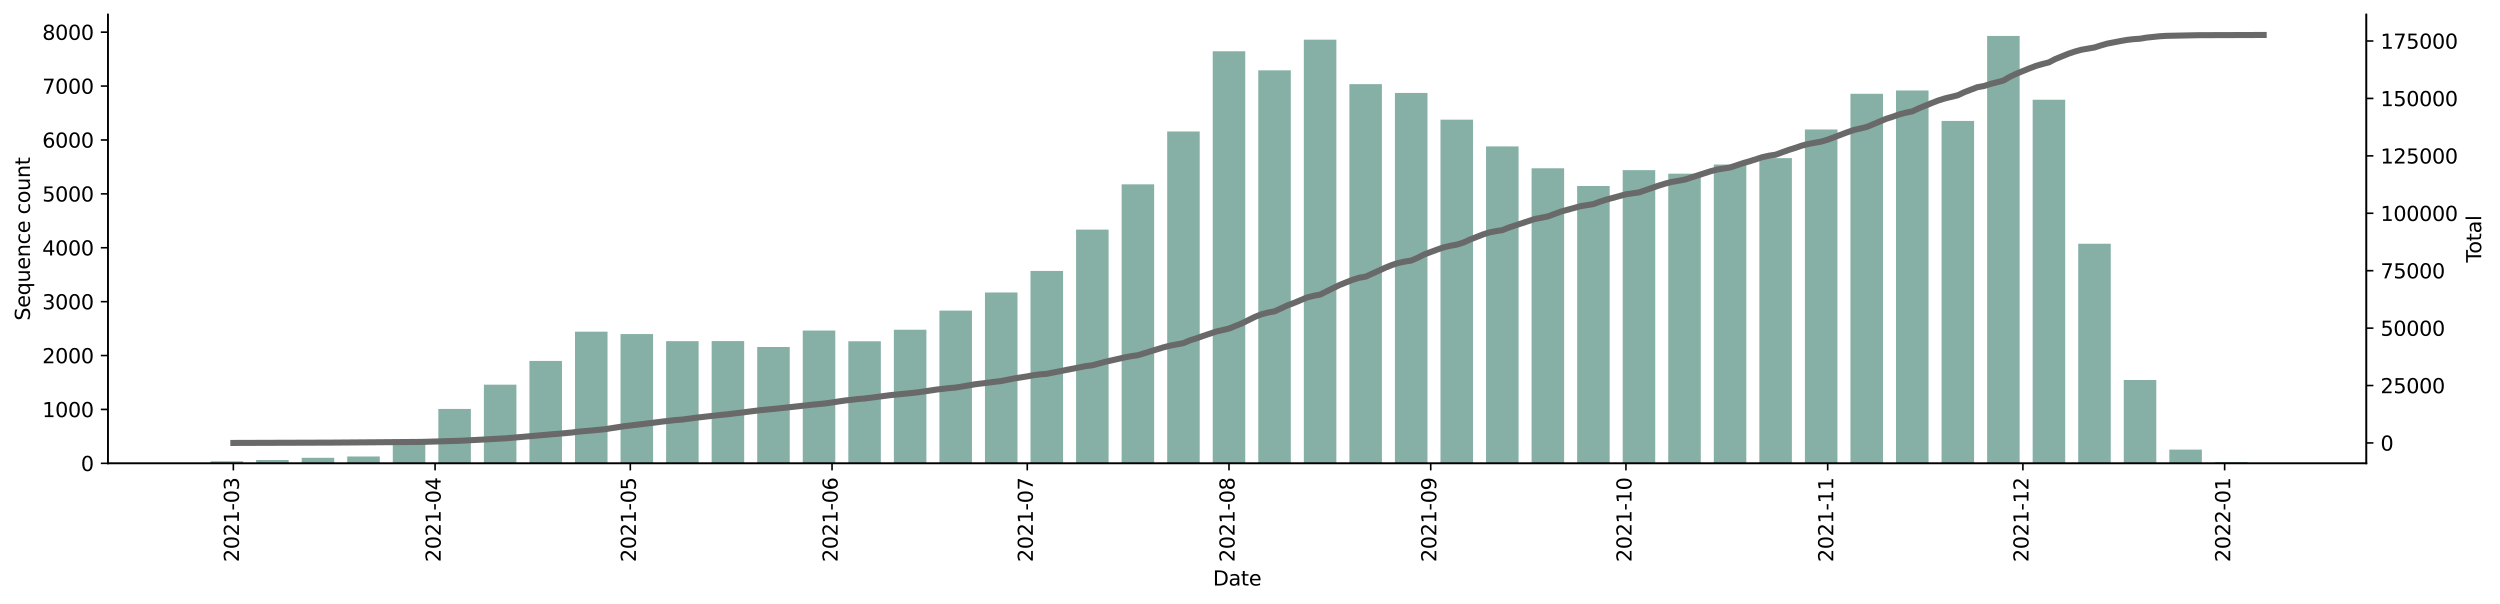 <?xml version="1.0" encoding="utf-8" standalone="no"?>
<!DOCTYPE svg PUBLIC "-//W3C//DTD SVG 1.1//EN"
  "http://www.w3.org/Graphics/SVG/1.1/DTD/svg11.dtd">
<svg height="298.621pt" version="1.1" viewBox="0 0 1235.381 298.621" width="1235.381pt" xmlns="http://www.w3.org/2000/svg" xmlns:xlink="http://www.w3.org/1999/xlink">
 <defs>
  <style type="text/css">*{stroke-linecap:butt;stroke-linejoin:round;}</style>
 </defs>
 <g id="figure_1">
  <g id="patch_1">
   <path d="M 0 298.621 
L 1235.381 298.621 
L 1235.381 0 
L 0 0 
z
" style="fill:#ffffff;"/>
  </g>
  <g id="axes_1">
   <g id="patch_2">
    <path d="M 53.328 228.96 
L 1169.328 228.96 
L 1169.328 7.2 
L 53.328 7.2 
z
" style="fill:#ffffff;"/>
   </g>
   <g id="patch_3">
    <path clip-path="url(#p9c7d0d435e)" d="M 104.055 228.96 
L 120.134 228.96 
L 120.134 227.948 
L 104.055 227.948 
z
" style="fill:#86b0a6;"/>
   </g>
   <g id="patch_4">
    <path clip-path="url(#p9c7d0d435e)" d="M 126.565 228.96 
L 142.643 228.96 
L 142.643 227.309 
L 126.565 227.309 
z
" style="fill:#86b0a6;"/>
   </g>
   <g id="patch_5">
    <path clip-path="url(#p9c7d0d435e)" d="M 149.075 228.96 
L 165.153 228.96 
L 165.153 226.217 
L 149.075 226.217 
z
" style="fill:#86b0a6;"/>
   </g>
   <g id="patch_6">
    <path clip-path="url(#p9c7d0d435e)" d="M 171.585 228.96 
L 187.663 228.96 
L 187.663 225.551 
L 171.585 225.551 
z
" style="fill:#86b0a6;"/>
   </g>
   <g id="patch_7">
    <path clip-path="url(#p9c7d0d435e)" d="M 194.094 228.96 
L 210.173 228.96 
L 210.173 217.321 
L 194.094 217.321 
z
" style="fill:#86b0a6;"/>
   </g>
   <g id="patch_8">
    <path clip-path="url(#p9c7d0d435e)" d="M 216.604 228.96 
L 232.682 228.96 
L 232.682 202.087 
L 216.604 202.087 
z
" style="fill:#86b0a6;"/>
   </g>
   <g id="patch_9">
    <path clip-path="url(#p9c7d0d435e)" d="M 239.114 228.96 
L 255.192 228.96 
L 255.192 190.076 
L 239.114 190.076 
z
" style="fill:#86b0a6;"/>
   </g>
   <g id="patch_10">
    <path clip-path="url(#p9c7d0d435e)" d="M 261.623 228.96 
L 277.702 228.96 
L 277.702 178.357 
L 261.623 178.357 
z
" style="fill:#86b0a6;"/>
   </g>
   <g id="patch_11">
    <path clip-path="url(#p9c7d0d435e)" d="M 284.133 228.96 
L 300.212 228.96 
L 300.212 163.895 
L 284.133 163.895 
z
" style="fill:#86b0a6;"/>
   </g>
   <g id="patch_12">
    <path clip-path="url(#p9c7d0d435e)" d="M 306.643 228.96 
L 322.721 228.96 
L 322.721 165.094 
L 306.643 165.094 
z
" style="fill:#86b0a6;"/>
   </g>
   <g id="patch_13">
    <path clip-path="url(#p9c7d0d435e)" d="M 329.153 228.96 
L 345.231 228.96 
L 345.231 168.556 
L 329.153 168.556 
z
" style="fill:#86b0a6;"/>
   </g>
   <g id="patch_14">
    <path clip-path="url(#p9c7d0d435e)" d="M 351.662 228.96 
L 367.741 228.96 
L 367.741 168.53 
L 351.662 168.53 
z
" style="fill:#86b0a6;"/>
   </g>
   <g id="patch_15">
    <path clip-path="url(#p9c7d0d435e)" d="M 374.172 228.96 
L 390.25 228.96 
L 390.25 171.459 
L 374.172 171.459 
z
" style="fill:#86b0a6;"/>
   </g>
   <g id="patch_16">
    <path clip-path="url(#p9c7d0d435e)" d="M 396.682 228.96 
L 412.76 228.96 
L 412.76 163.336 
L 396.682 163.336 
z
" style="fill:#86b0a6;"/>
   </g>
   <g id="patch_17">
    <path clip-path="url(#p9c7d0d435e)" d="M 419.192 228.96 
L 435.27 228.96 
L 435.27 168.636 
L 419.192 168.636 
z
" style="fill:#86b0a6;"/>
   </g>
   <g id="patch_18">
    <path clip-path="url(#p9c7d0d435e)" d="M 441.701 228.96 
L 457.78 228.96 
L 457.78 162.937 
L 441.701 162.937 
z
" style="fill:#86b0a6;"/>
   </g>
   <g id="patch_19">
    <path clip-path="url(#p9c7d0d435e)" d="M 464.211 228.96 
L 480.289 228.96 
L 480.289 153.482 
L 464.211 153.482 
z
" style="fill:#86b0a6;"/>
   </g>
   <g id="patch_20">
    <path clip-path="url(#p9c7d0d435e)" d="M 486.721 228.96 
L 502.799 228.96 
L 502.799 144.507 
L 486.721 144.507 
z
" style="fill:#86b0a6;"/>
   </g>
   <g id="patch_21">
    <path clip-path="url(#p9c7d0d435e)" d="M 509.23 228.96 
L 525.309 228.96 
L 525.309 133.88 
L 509.23 133.88 
z
" style="fill:#86b0a6;"/>
   </g>
   <g id="patch_22">
    <path clip-path="url(#p9c7d0d435e)" d="M 531.74 228.96 
L 547.819 228.96 
L 547.819 113.453 
L 531.74 113.453 
z
" style="fill:#86b0a6;"/>
   </g>
   <g id="patch_23">
    <path clip-path="url(#p9c7d0d435e)" d="M 554.25 228.96 
L 570.328 228.96 
L 570.328 91.081 
L 554.25 91.081 
z
" style="fill:#86b0a6;"/>
   </g>
   <g id="patch_24">
    <path clip-path="url(#p9c7d0d435e)" d="M 576.76 228.96 
L 592.838 228.96 
L 592.838 64.98 
L 576.76 64.98 
z
" style="fill:#86b0a6;"/>
   </g>
   <g id="patch_25">
    <path clip-path="url(#p9c7d0d435e)" d="M 599.269 228.96 
L 615.348 228.96 
L 615.348 25.324 
L 599.269 25.324 
z
" style="fill:#86b0a6;"/>
   </g>
   <g id="patch_26">
    <path clip-path="url(#p9c7d0d435e)" d="M 621.779 228.96 
L 637.857 228.96 
L 637.857 34.752 
L 621.779 34.752 
z
" style="fill:#86b0a6;"/>
   </g>
   <g id="patch_27">
    <path clip-path="url(#p9c7d0d435e)" d="M 644.289 228.96 
L 660.367 228.96 
L 660.367 19.598 
L 644.289 19.598 
z
" style="fill:#86b0a6;"/>
   </g>
   <g id="patch_28">
    <path clip-path="url(#p9c7d0d435e)" d="M 666.799 228.96 
L 682.877 228.96 
L 682.877 41.57 
L 666.799 41.57 
z
" style="fill:#86b0a6;"/>
   </g>
   <g id="patch_29">
    <path clip-path="url(#p9c7d0d435e)" d="M 689.308 228.96 
L 705.387 228.96 
L 705.387 45.911 
L 689.308 45.911 
z
" style="fill:#86b0a6;"/>
   </g>
   <g id="patch_30">
    <path clip-path="url(#p9c7d0d435e)" d="M 711.818 228.96 
L 727.896 228.96 
L 727.896 59.148 
L 711.818 59.148 
z
" style="fill:#86b0a6;"/>
   </g>
   <g id="patch_31">
    <path clip-path="url(#p9c7d0d435e)" d="M 734.328 228.96 
L 750.406 228.96 
L 750.406 72.358 
L 734.328 72.358 
z
" style="fill:#86b0a6;"/>
   </g>
   <g id="patch_32">
    <path clip-path="url(#p9c7d0d435e)" d="M 756.837 228.96 
L 772.916 228.96 
L 772.916 83.144 
L 756.837 83.144 
z
" style="fill:#86b0a6;"/>
   </g>
   <g id="patch_33">
    <path clip-path="url(#p9c7d0d435e)" d="M 779.347 228.96 
L 795.426 228.96 
L 795.426 91.906 
L 779.347 91.906 
z
" style="fill:#86b0a6;"/>
   </g>
   <g id="patch_34">
    <path clip-path="url(#p9c7d0d435e)" d="M 801.857 228.96 
L 817.935 228.96 
L 817.935 84.076 
L 801.857 84.076 
z
" style="fill:#86b0a6;"/>
   </g>
   <g id="patch_35">
    <path clip-path="url(#p9c7d0d435e)" d="M 824.367 228.96 
L 840.445 228.96 
L 840.445 85.807 
L 824.367 85.807 
z
" style="fill:#86b0a6;"/>
   </g>
   <g id="patch_36">
    <path clip-path="url(#p9c7d0d435e)" d="M 846.876 228.96 
L 862.955 228.96 
L 862.955 81.306 
L 846.876 81.306 
z
" style="fill:#86b0a6;"/>
   </g>
   <g id="patch_37">
    <path clip-path="url(#p9c7d0d435e)" d="M 869.386 228.96 
L 885.464 228.96 
L 885.464 78.137 
L 869.386 78.137 
z
" style="fill:#86b0a6;"/>
   </g>
   <g id="patch_38">
    <path clip-path="url(#p9c7d0d435e)" d="M 891.896 228.96 
L 907.974 228.96 
L 907.974 63.968 
L 891.896 63.968 
z
" style="fill:#86b0a6;"/>
   </g>
   <g id="patch_39">
    <path clip-path="url(#p9c7d0d435e)" d="M 914.405 228.96 
L 930.484 228.96 
L 930.484 46.364 
L 914.405 46.364 
z
" style="fill:#86b0a6;"/>
   </g>
   <g id="patch_40">
    <path clip-path="url(#p9c7d0d435e)" d="M 936.915 228.96 
L 952.994 228.96 
L 952.994 44.713 
L 936.915 44.713 
z
" style="fill:#86b0a6;"/>
   </g>
   <g id="patch_41">
    <path clip-path="url(#p9c7d0d435e)" d="M 959.425 228.96 
L 975.503 228.96 
L 975.503 59.76 
L 959.425 59.76 
z
" style="fill:#86b0a6;"/>
   </g>
   <g id="patch_42">
    <path clip-path="url(#p9c7d0d435e)" d="M 981.935 228.96 
L 998.013 228.96 
L 998.013 17.76 
L 981.935 17.76 
z
" style="fill:#86b0a6;"/>
   </g>
   <g id="patch_43">
    <path clip-path="url(#p9c7d0d435e)" d="M 1004.444 228.96 
L 1020.523 228.96 
L 1020.523 49.294 
L 1004.444 49.294 
z
" style="fill:#86b0a6;"/>
   </g>
   <g id="patch_44">
    <path clip-path="url(#p9c7d0d435e)" d="M 1026.954 228.96 
L 1043.032 228.96 
L 1043.032 120.43 
L 1026.954 120.43 
z
" style="fill:#86b0a6;"/>
   </g>
   <g id="patch_45">
    <path clip-path="url(#p9c7d0d435e)" d="M 1049.464 228.96 
L 1065.542 228.96 
L 1065.542 187.785 
L 1049.464 187.785 
z
" style="fill:#86b0a6;"/>
   </g>
   <g id="patch_46">
    <path clip-path="url(#p9c7d0d435e)" d="M 1071.974 228.96 
L 1088.052 228.96 
L 1088.052 222.169 
L 1071.974 222.169 
z
" style="fill:#86b0a6;"/>
   </g>
   <g id="patch_47">
    <path clip-path="url(#p9c7d0d435e)" d="M 1094.483 228.96 
L 1110.562 228.96 
L 1110.562 228.347 
L 1094.483 228.347 
z
" style="fill:#86b0a6;"/>
   </g>
   <g id="matplotlib.axis_1">
    <g id="xtick_1">
     <g id="line2d_1">
      <defs>
       <path d="M 0 0 
L 0 3.5 
" id="mfda578215d" style="stroke:#000000;stroke-width:0.8;"/>
      </defs>
      <g>
       <use style="stroke:#000000;stroke-width:0.8;" x="115.31" xlink:href="#mfda578215d" y="228.96"/>
      </g>
     </g>
     <g id="text_1">
      <!-- 2021-03 -->
      <g transform="translate(118.07 277.743)rotate(-90)scale(0.1 -0.1)">
       <defs>
        <path d="M 1228 531 
L 3431 531 
L 3431 0 
L 469 0 
L 469 531 
Q 828 903 1448 1529 
Q 2069 2156 2228 2338 
Q 2531 2678 2651 2914 
Q 2772 3150 2772 3378 
Q 2772 3750 2511 3984 
Q 2250 4219 1831 4219 
Q 1534 4219 1204 4116 
Q 875 4013 500 3803 
L 500 4441 
Q 881 4594 1212 4672 
Q 1544 4750 1819 4750 
Q 2544 4750 2975 4387 
Q 3406 4025 3406 3419 
Q 3406 3131 3298 2873 
Q 3191 2616 2906 2266 
Q 2828 2175 2409 1742 
Q 1991 1309 1228 531 
z
" id="DejaVuSans-32" transform="scale(0.016)"/>
        <path d="M 2034 4250 
Q 1547 4250 1301 3770 
Q 1056 3291 1056 2328 
Q 1056 1369 1301 889 
Q 1547 409 2034 409 
Q 2525 409 2770 889 
Q 3016 1369 3016 2328 
Q 3016 3291 2770 3770 
Q 2525 4250 2034 4250 
z
M 2034 4750 
Q 2819 4750 3233 4129 
Q 3647 3509 3647 2328 
Q 3647 1150 3233 529 
Q 2819 -91 2034 -91 
Q 1250 -91 836 529 
Q 422 1150 422 2328 
Q 422 3509 836 4129 
Q 1250 4750 2034 4750 
z
" id="DejaVuSans-30" transform="scale(0.016)"/>
        <path d="M 794 531 
L 1825 531 
L 1825 4091 
L 703 3866 
L 703 4441 
L 1819 4666 
L 2450 4666 
L 2450 531 
L 3481 531 
L 3481 0 
L 794 0 
L 794 531 
z
" id="DejaVuSans-31" transform="scale(0.016)"/>
        <path d="M 313 2009 
L 1997 2009 
L 1997 1497 
L 313 1497 
L 313 2009 
z
" id="DejaVuSans-2d" transform="scale(0.016)"/>
        <path d="M 2597 2516 
Q 3050 2419 3304 2112 
Q 3559 1806 3559 1356 
Q 3559 666 3084 287 
Q 2609 -91 1734 -91 
Q 1441 -91 1130 -33 
Q 819 25 488 141 
L 488 750 
Q 750 597 1062 519 
Q 1375 441 1716 441 
Q 2309 441 2620 675 
Q 2931 909 2931 1356 
Q 2931 1769 2642 2001 
Q 2353 2234 1838 2234 
L 1294 2234 
L 1294 2753 
L 1863 2753 
Q 2328 2753 2575 2939 
Q 2822 3125 2822 3475 
Q 2822 3834 2567 4026 
Q 2313 4219 1838 4219 
Q 1578 4219 1281 4162 
Q 984 4106 628 3988 
L 628 4550 
Q 988 4650 1302 4700 
Q 1616 4750 1894 4750 
Q 2613 4750 3031 4423 
Q 3450 4097 3450 3541 
Q 3450 3153 3228 2886 
Q 3006 2619 2597 2516 
z
" id="DejaVuSans-33" transform="scale(0.016)"/>
       </defs>
       <use xlink:href="#DejaVuSans-32"/>
       <use x="63.623" xlink:href="#DejaVuSans-30"/>
       <use x="127.246" xlink:href="#DejaVuSans-32"/>
       <use x="190.869" xlink:href="#DejaVuSans-31"/>
       <use x="254.492" xlink:href="#DejaVuSans-2d"/>
       <use x="290.576" xlink:href="#DejaVuSans-30"/>
       <use x="354.199" xlink:href="#DejaVuSans-33"/>
      </g>
     </g>
    </g>
    <g id="xtick_2">
     <g id="line2d_2">
      <g>
       <use style="stroke:#000000;stroke-width:0.8;" x="214.996" xlink:href="#mfda578215d" y="228.96"/>
      </g>
     </g>
     <g id="text_2">
      <!-- 2021-04 -->
      <g transform="translate(217.756 277.743)rotate(-90)scale(0.1 -0.1)">
       <defs>
        <path d="M 2419 4116 
L 825 1625 
L 2419 1625 
L 2419 4116 
z
M 2253 4666 
L 3047 4666 
L 3047 1625 
L 3713 1625 
L 3713 1100 
L 3047 1100 
L 3047 0 
L 2419 0 
L 2419 1100 
L 313 1100 
L 313 1709 
L 2253 4666 
z
" id="DejaVuSans-34" transform="scale(0.016)"/>
       </defs>
       <use xlink:href="#DejaVuSans-32"/>
       <use x="63.623" xlink:href="#DejaVuSans-30"/>
       <use x="127.246" xlink:href="#DejaVuSans-32"/>
       <use x="190.869" xlink:href="#DejaVuSans-31"/>
       <use x="254.492" xlink:href="#DejaVuSans-2d"/>
       <use x="290.576" xlink:href="#DejaVuSans-30"/>
       <use x="354.199" xlink:href="#DejaVuSans-34"/>
      </g>
     </g>
    </g>
    <g id="xtick_3">
     <g id="line2d_3">
      <g>
       <use style="stroke:#000000;stroke-width:0.8;" x="311.466" xlink:href="#mfda578215d" y="228.96"/>
      </g>
     </g>
     <g id="text_3">
      <!-- 2021-05 -->
      <g transform="translate(314.226 277.743)rotate(-90)scale(0.1 -0.1)">
       <defs>
        <path d="M 691 4666 
L 3169 4666 
L 3169 4134 
L 1269 4134 
L 1269 2991 
Q 1406 3038 1543 3061 
Q 1681 3084 1819 3084 
Q 2600 3084 3056 2656 
Q 3513 2228 3513 1497 
Q 3513 744 3044 326 
Q 2575 -91 1722 -91 
Q 1428 -91 1123 -41 
Q 819 9 494 109 
L 494 744 
Q 775 591 1075 516 
Q 1375 441 1709 441 
Q 2250 441 2565 725 
Q 2881 1009 2881 1497 
Q 2881 1984 2565 2268 
Q 2250 2553 1709 2553 
Q 1456 2553 1204 2497 
Q 953 2441 691 2322 
L 691 4666 
z
" id="DejaVuSans-35" transform="scale(0.016)"/>
       </defs>
       <use xlink:href="#DejaVuSans-32"/>
       <use x="63.623" xlink:href="#DejaVuSans-30"/>
       <use x="127.246" xlink:href="#DejaVuSans-32"/>
       <use x="190.869" xlink:href="#DejaVuSans-31"/>
       <use x="254.492" xlink:href="#DejaVuSans-2d"/>
       <use x="290.576" xlink:href="#DejaVuSans-30"/>
       <use x="354.199" xlink:href="#DejaVuSans-35"/>
      </g>
     </g>
    </g>
    <g id="xtick_4">
     <g id="line2d_4">
      <g>
       <use style="stroke:#000000;stroke-width:0.8;" x="411.152" xlink:href="#mfda578215d" y="228.96"/>
      </g>
     </g>
     <g id="text_4">
      <!-- 2021-06 -->
      <g transform="translate(413.912 277.743)rotate(-90)scale(0.1 -0.1)">
       <defs>
        <path d="M 2113 2584 
Q 1688 2584 1439 2293 
Q 1191 2003 1191 1497 
Q 1191 994 1439 701 
Q 1688 409 2113 409 
Q 2538 409 2786 701 
Q 3034 994 3034 1497 
Q 3034 2003 2786 2293 
Q 2538 2584 2113 2584 
z
M 3366 4563 
L 3366 3988 
Q 3128 4100 2886 4159 
Q 2644 4219 2406 4219 
Q 1781 4219 1451 3797 
Q 1122 3375 1075 2522 
Q 1259 2794 1537 2939 
Q 1816 3084 2150 3084 
Q 2853 3084 3261 2657 
Q 3669 2231 3669 1497 
Q 3669 778 3244 343 
Q 2819 -91 2113 -91 
Q 1303 -91 875 529 
Q 447 1150 447 2328 
Q 447 3434 972 4092 
Q 1497 4750 2381 4750 
Q 2619 4750 2861 4703 
Q 3103 4656 3366 4563 
z
" id="DejaVuSans-36" transform="scale(0.016)"/>
       </defs>
       <use xlink:href="#DejaVuSans-32"/>
       <use x="63.623" xlink:href="#DejaVuSans-30"/>
       <use x="127.246" xlink:href="#DejaVuSans-32"/>
       <use x="190.869" xlink:href="#DejaVuSans-31"/>
       <use x="254.492" xlink:href="#DejaVuSans-2d"/>
       <use x="290.576" xlink:href="#DejaVuSans-30"/>
       <use x="354.199" xlink:href="#DejaVuSans-36"/>
      </g>
     </g>
    </g>
    <g id="xtick_5">
     <g id="line2d_5">
      <g>
       <use style="stroke:#000000;stroke-width:0.8;" x="507.623" xlink:href="#mfda578215d" y="228.96"/>
      </g>
     </g>
     <g id="text_5">
      <!-- 2021-07 -->
      <g transform="translate(510.382 277.743)rotate(-90)scale(0.1 -0.1)">
       <defs>
        <path d="M 525 4666 
L 3525 4666 
L 3525 4397 
L 1831 0 
L 1172 0 
L 2766 4134 
L 525 4134 
L 525 4666 
z
" id="DejaVuSans-37" transform="scale(0.016)"/>
       </defs>
       <use xlink:href="#DejaVuSans-32"/>
       <use x="63.623" xlink:href="#DejaVuSans-30"/>
       <use x="127.246" xlink:href="#DejaVuSans-32"/>
       <use x="190.869" xlink:href="#DejaVuSans-31"/>
       <use x="254.492" xlink:href="#DejaVuSans-2d"/>
       <use x="290.576" xlink:href="#DejaVuSans-30"/>
       <use x="354.199" xlink:href="#DejaVuSans-37"/>
      </g>
     </g>
    </g>
    <g id="xtick_6">
     <g id="line2d_6">
      <g>
       <use style="stroke:#000000;stroke-width:0.8;" x="607.309" xlink:href="#mfda578215d" y="228.96"/>
      </g>
     </g>
     <g id="text_6">
      <!-- 2021-08 -->
      <g transform="translate(610.068 277.743)rotate(-90)scale(0.1 -0.1)">
       <defs>
        <path d="M 2034 2216 
Q 1584 2216 1326 1975 
Q 1069 1734 1069 1313 
Q 1069 891 1326 650 
Q 1584 409 2034 409 
Q 2484 409 2743 651 
Q 3003 894 3003 1313 
Q 3003 1734 2745 1975 
Q 2488 2216 2034 2216 
z
M 1403 2484 
Q 997 2584 770 2862 
Q 544 3141 544 3541 
Q 544 4100 942 4425 
Q 1341 4750 2034 4750 
Q 2731 4750 3128 4425 
Q 3525 4100 3525 3541 
Q 3525 3141 3298 2862 
Q 3072 2584 2669 2484 
Q 3125 2378 3379 2068 
Q 3634 1759 3634 1313 
Q 3634 634 3220 271 
Q 2806 -91 2034 -91 
Q 1263 -91 848 271 
Q 434 634 434 1313 
Q 434 1759 690 2068 
Q 947 2378 1403 2484 
z
M 1172 3481 
Q 1172 3119 1398 2916 
Q 1625 2713 2034 2713 
Q 2441 2713 2670 2916 
Q 2900 3119 2900 3481 
Q 2900 3844 2670 4047 
Q 2441 4250 2034 4250 
Q 1625 4250 1398 4047 
Q 1172 3844 1172 3481 
z
" id="DejaVuSans-38" transform="scale(0.016)"/>
       </defs>
       <use xlink:href="#DejaVuSans-32"/>
       <use x="63.623" xlink:href="#DejaVuSans-30"/>
       <use x="127.246" xlink:href="#DejaVuSans-32"/>
       <use x="190.869" xlink:href="#DejaVuSans-31"/>
       <use x="254.492" xlink:href="#DejaVuSans-2d"/>
       <use x="290.576" xlink:href="#DejaVuSans-30"/>
       <use x="354.199" xlink:href="#DejaVuSans-38"/>
      </g>
     </g>
    </g>
    <g id="xtick_7">
     <g id="line2d_7">
      <g>
       <use style="stroke:#000000;stroke-width:0.8;" x="706.994" xlink:href="#mfda578215d" y="228.96"/>
      </g>
     </g>
     <g id="text_7">
      <!-- 2021-09 -->
      <g transform="translate(709.754 277.743)rotate(-90)scale(0.1 -0.1)">
       <defs>
        <path d="M 703 97 
L 703 672 
Q 941 559 1184 500 
Q 1428 441 1663 441 
Q 2288 441 2617 861 
Q 2947 1281 2994 2138 
Q 2813 1869 2534 1725 
Q 2256 1581 1919 1581 
Q 1219 1581 811 2004 
Q 403 2428 403 3163 
Q 403 3881 828 4315 
Q 1253 4750 1959 4750 
Q 2769 4750 3195 4129 
Q 3622 3509 3622 2328 
Q 3622 1225 3098 567 
Q 2575 -91 1691 -91 
Q 1453 -91 1209 -44 
Q 966 3 703 97 
z
M 1959 2075 
Q 2384 2075 2632 2365 
Q 2881 2656 2881 3163 
Q 2881 3666 2632 3958 
Q 2384 4250 1959 4250 
Q 1534 4250 1286 3958 
Q 1038 3666 1038 3163 
Q 1038 2656 1286 2365 
Q 1534 2075 1959 2075 
z
" id="DejaVuSans-39" transform="scale(0.016)"/>
       </defs>
       <use xlink:href="#DejaVuSans-32"/>
       <use x="63.623" xlink:href="#DejaVuSans-30"/>
       <use x="127.246" xlink:href="#DejaVuSans-32"/>
       <use x="190.869" xlink:href="#DejaVuSans-31"/>
       <use x="254.492" xlink:href="#DejaVuSans-2d"/>
       <use x="290.576" xlink:href="#DejaVuSans-30"/>
       <use x="354.199" xlink:href="#DejaVuSans-39"/>
      </g>
     </g>
    </g>
    <g id="xtick_8">
     <g id="line2d_8">
      <g>
       <use style="stroke:#000000;stroke-width:0.8;" x="803.465" xlink:href="#mfda578215d" y="228.96"/>
      </g>
     </g>
     <g id="text_8">
      <!-- 2021-10 -->
      <g transform="translate(806.224 277.743)rotate(-90)scale(0.1 -0.1)">
       <use xlink:href="#DejaVuSans-32"/>
       <use x="63.623" xlink:href="#DejaVuSans-30"/>
       <use x="127.246" xlink:href="#DejaVuSans-32"/>
       <use x="190.869" xlink:href="#DejaVuSans-31"/>
       <use x="254.492" xlink:href="#DejaVuSans-2d"/>
       <use x="290.576" xlink:href="#DejaVuSans-31"/>
       <use x="354.199" xlink:href="#DejaVuSans-30"/>
      </g>
     </g>
    </g>
    <g id="xtick_9">
     <g id="line2d_9">
      <g>
       <use style="stroke:#000000;stroke-width:0.8;" x="903.151" xlink:href="#mfda578215d" y="228.96"/>
      </g>
     </g>
     <g id="text_9">
      <!-- 2021-11 -->
      <g transform="translate(905.91 277.743)rotate(-90)scale(0.1 -0.1)">
       <use xlink:href="#DejaVuSans-32"/>
       <use x="63.623" xlink:href="#DejaVuSans-30"/>
       <use x="127.246" xlink:href="#DejaVuSans-32"/>
       <use x="190.869" xlink:href="#DejaVuSans-31"/>
       <use x="254.492" xlink:href="#DejaVuSans-2d"/>
       <use x="290.576" xlink:href="#DejaVuSans-31"/>
       <use x="354.199" xlink:href="#DejaVuSans-31"/>
      </g>
     </g>
    </g>
    <g id="xtick_10">
     <g id="line2d_10">
      <g>
       <use style="stroke:#000000;stroke-width:0.8;" x="999.621" xlink:href="#mfda578215d" y="228.96"/>
      </g>
     </g>
     <g id="text_10">
      <!-- 2021-12 -->
      <g transform="translate(1002.38 277.743)rotate(-90)scale(0.1 -0.1)">
       <use xlink:href="#DejaVuSans-32"/>
       <use x="63.623" xlink:href="#DejaVuSans-30"/>
       <use x="127.246" xlink:href="#DejaVuSans-32"/>
       <use x="190.869" xlink:href="#DejaVuSans-31"/>
       <use x="254.492" xlink:href="#DejaVuSans-2d"/>
       <use x="290.576" xlink:href="#DejaVuSans-31"/>
       <use x="354.199" xlink:href="#DejaVuSans-32"/>
      </g>
     </g>
    </g>
    <g id="xtick_11">
     <g id="line2d_11">
      <g>
       <use style="stroke:#000000;stroke-width:0.8;" x="1099.307" xlink:href="#mfda578215d" y="228.96"/>
      </g>
     </g>
     <g id="text_11">
      <!-- 2022-01 -->
      <g transform="translate(1102.066 277.743)rotate(-90)scale(0.1 -0.1)">
       <use xlink:href="#DejaVuSans-32"/>
       <use x="63.623" xlink:href="#DejaVuSans-30"/>
       <use x="127.246" xlink:href="#DejaVuSans-32"/>
       <use x="190.869" xlink:href="#DejaVuSans-32"/>
       <use x="254.492" xlink:href="#DejaVuSans-2d"/>
       <use x="290.576" xlink:href="#DejaVuSans-30"/>
       <use x="354.199" xlink:href="#DejaVuSans-31"/>
      </g>
     </g>
    </g>
    <g id="text_12">
     <!-- Date -->
     <g transform="translate(599.377 289.341)scale(0.1 -0.1)">
      <defs>
       <path d="M 1259 4147 
L 1259 519 
L 2022 519 
Q 2988 519 3436 956 
Q 3884 1394 3884 2338 
Q 3884 3275 3436 3711 
Q 2988 4147 2022 4147 
L 1259 4147 
z
M 628 4666 
L 1925 4666 
Q 3281 4666 3915 4102 
Q 4550 3538 4550 2338 
Q 4550 1131 3912 565 
Q 3275 0 1925 0 
L 628 0 
L 628 4666 
z
" id="DejaVuSans-44" transform="scale(0.016)"/>
       <path d="M 2194 1759 
Q 1497 1759 1228 1600 
Q 959 1441 959 1056 
Q 959 750 1161 570 
Q 1363 391 1709 391 
Q 2188 391 2477 730 
Q 2766 1069 2766 1631 
L 2766 1759 
L 2194 1759 
z
M 3341 1997 
L 3341 0 
L 2766 0 
L 2766 531 
Q 2569 213 2275 61 
Q 1981 -91 1556 -91 
Q 1019 -91 701 211 
Q 384 513 384 1019 
Q 384 1609 779 1909 
Q 1175 2209 1959 2209 
L 2766 2209 
L 2766 2266 
Q 2766 2663 2505 2880 
Q 2244 3097 1772 3097 
Q 1472 3097 1187 3025 
Q 903 2953 641 2809 
L 641 3341 
Q 956 3463 1253 3523 
Q 1550 3584 1831 3584 
Q 2591 3584 2966 3190 
Q 3341 2797 3341 1997 
z
" id="DejaVuSans-61" transform="scale(0.016)"/>
       <path d="M 1172 4494 
L 1172 3500 
L 2356 3500 
L 2356 3053 
L 1172 3053 
L 1172 1153 
Q 1172 725 1289 603 
Q 1406 481 1766 481 
L 2356 481 
L 2356 0 
L 1766 0 
Q 1100 0 847 248 
Q 594 497 594 1153 
L 594 3053 
L 172 3053 
L 172 3500 
L 594 3500 
L 594 4494 
L 1172 4494 
z
" id="DejaVuSans-74" transform="scale(0.016)"/>
       <path d="M 3597 1894 
L 3597 1613 
L 953 1613 
Q 991 1019 1311 708 
Q 1631 397 2203 397 
Q 2534 397 2845 478 
Q 3156 559 3463 722 
L 3463 178 
Q 3153 47 2828 -22 
Q 2503 -91 2169 -91 
Q 1331 -91 842 396 
Q 353 884 353 1716 
Q 353 2575 817 3079 
Q 1281 3584 2069 3584 
Q 2775 3584 3186 3129 
Q 3597 2675 3597 1894 
z
M 3022 2063 
Q 3016 2534 2758 2815 
Q 2500 3097 2075 3097 
Q 1594 3097 1305 2825 
Q 1016 2553 972 2059 
L 3022 2063 
z
" id="DejaVuSans-65" transform="scale(0.016)"/>
      </defs>
      <use xlink:href="#DejaVuSans-44"/>
      <use x="77.002" xlink:href="#DejaVuSans-61"/>
      <use x="138.281" xlink:href="#DejaVuSans-74"/>
      <use x="177.49" xlink:href="#DejaVuSans-65"/>
     </g>
    </g>
   </g>
   <g id="matplotlib.axis_2">
    <g id="ytick_1">
     <g id="line2d_12">
      <defs>
       <path d="M 0 0 
L -3.5 0 
" id="mfc196ab451" style="stroke:#000000;stroke-width:0.8;"/>
      </defs>
      <g>
       <use style="stroke:#000000;stroke-width:0.8;" x="53.328" xlink:href="#mfc196ab451" y="228.96"/>
      </g>
     </g>
     <g id="text_13">
      <!-- 0 -->
      <g transform="translate(39.966 232.759)scale(0.1 -0.1)">
       <use xlink:href="#DejaVuSans-30"/>
      </g>
     </g>
    </g>
    <g id="ytick_2">
     <g id="line2d_13">
      <g>
       <use style="stroke:#000000;stroke-width:0.8;" x="53.328" xlink:href="#mfc196ab451" y="202.327"/>
      </g>
     </g>
     <g id="text_14">
      <!-- 1000 -->
      <g transform="translate(20.878 206.126)scale(0.1 -0.1)">
       <use xlink:href="#DejaVuSans-31"/>
       <use x="63.623" xlink:href="#DejaVuSans-30"/>
       <use x="127.246" xlink:href="#DejaVuSans-30"/>
       <use x="190.869" xlink:href="#DejaVuSans-30"/>
      </g>
     </g>
    </g>
    <g id="ytick_3">
     <g id="line2d_14">
      <g>
       <use style="stroke:#000000;stroke-width:0.8;" x="53.328" xlink:href="#mfc196ab451" y="175.694"/>
      </g>
     </g>
     <g id="text_15">
      <!-- 2000 -->
      <g transform="translate(20.878 179.493)scale(0.1 -0.1)">
       <use xlink:href="#DejaVuSans-32"/>
       <use x="63.623" xlink:href="#DejaVuSans-30"/>
       <use x="127.246" xlink:href="#DejaVuSans-30"/>
       <use x="190.869" xlink:href="#DejaVuSans-30"/>
      </g>
     </g>
    </g>
    <g id="ytick_4">
     <g id="line2d_15">
      <g>
       <use style="stroke:#000000;stroke-width:0.8;" x="53.328" xlink:href="#mfc196ab451" y="149.061"/>
      </g>
     </g>
     <g id="text_16">
      <!-- 3000 -->
      <g transform="translate(20.878 152.86)scale(0.1 -0.1)">
       <use xlink:href="#DejaVuSans-33"/>
       <use x="63.623" xlink:href="#DejaVuSans-30"/>
       <use x="127.246" xlink:href="#DejaVuSans-30"/>
       <use x="190.869" xlink:href="#DejaVuSans-30"/>
      </g>
     </g>
    </g>
    <g id="ytick_5">
     <g id="line2d_16">
      <g>
       <use style="stroke:#000000;stroke-width:0.8;" x="53.328" xlink:href="#mfc196ab451" y="122.428"/>
      </g>
     </g>
     <g id="text_17">
      <!-- 4000 -->
      <g transform="translate(20.878 126.227)scale(0.1 -0.1)">
       <use xlink:href="#DejaVuSans-34"/>
       <use x="63.623" xlink:href="#DejaVuSans-30"/>
       <use x="127.246" xlink:href="#DejaVuSans-30"/>
       <use x="190.869" xlink:href="#DejaVuSans-30"/>
      </g>
     </g>
    </g>
    <g id="ytick_6">
     <g id="line2d_17">
      <g>
       <use style="stroke:#000000;stroke-width:0.8;" x="53.328" xlink:href="#mfc196ab451" y="95.795"/>
      </g>
     </g>
     <g id="text_18">
      <!-- 5000 -->
      <g transform="translate(20.878 99.594)scale(0.1 -0.1)">
       <use xlink:href="#DejaVuSans-35"/>
       <use x="63.623" xlink:href="#DejaVuSans-30"/>
       <use x="127.246" xlink:href="#DejaVuSans-30"/>
       <use x="190.869" xlink:href="#DejaVuSans-30"/>
      </g>
     </g>
    </g>
    <g id="ytick_7">
     <g id="line2d_18">
      <g>
       <use style="stroke:#000000;stroke-width:0.8;" x="53.328" xlink:href="#mfc196ab451" y="69.162"/>
      </g>
     </g>
     <g id="text_19">
      <!-- 6000 -->
      <g transform="translate(20.878 72.961)scale(0.1 -0.1)">
       <use xlink:href="#DejaVuSans-36"/>
       <use x="63.623" xlink:href="#DejaVuSans-30"/>
       <use x="127.246" xlink:href="#DejaVuSans-30"/>
       <use x="190.869" xlink:href="#DejaVuSans-30"/>
      </g>
     </g>
    </g>
    <g id="ytick_8">
     <g id="line2d_19">
      <g>
       <use style="stroke:#000000;stroke-width:0.8;" x="53.328" xlink:href="#mfc196ab451" y="42.529"/>
      </g>
     </g>
     <g id="text_20">
      <!-- 7000 -->
      <g transform="translate(20.878 46.328)scale(0.1 -0.1)">
       <use xlink:href="#DejaVuSans-37"/>
       <use x="63.623" xlink:href="#DejaVuSans-30"/>
       <use x="127.246" xlink:href="#DejaVuSans-30"/>
       <use x="190.869" xlink:href="#DejaVuSans-30"/>
      </g>
     </g>
    </g>
    <g id="ytick_9">
     <g id="line2d_20">
      <g>
       <use style="stroke:#000000;stroke-width:0.8;" x="53.328" xlink:href="#mfc196ab451" y="15.896"/>
      </g>
     </g>
     <g id="text_21">
      <!-- 8000 -->
      <g transform="translate(20.878 19.695)scale(0.1 -0.1)">
       <use xlink:href="#DejaVuSans-38"/>
       <use x="63.623" xlink:href="#DejaVuSans-30"/>
       <use x="127.246" xlink:href="#DejaVuSans-30"/>
       <use x="190.869" xlink:href="#DejaVuSans-30"/>
      </g>
     </g>
    </g>
    <g id="text_22">
     <!-- Sequence count -->
     <g transform="translate(14.798 158.44)rotate(-90)scale(0.1 -0.1)">
      <defs>
       <path d="M 3425 4513 
L 3425 3897 
Q 3066 4069 2747 4153 
Q 2428 4238 2131 4238 
Q 1616 4238 1336 4038 
Q 1056 3838 1056 3469 
Q 1056 3159 1242 3001 
Q 1428 2844 1947 2747 
L 2328 2669 
Q 3034 2534 3370 2195 
Q 3706 1856 3706 1288 
Q 3706 609 3251 259 
Q 2797 -91 1919 -91 
Q 1588 -91 1214 -16 
Q 841 59 441 206 
L 441 856 
Q 825 641 1194 531 
Q 1563 422 1919 422 
Q 2459 422 2753 634 
Q 3047 847 3047 1241 
Q 3047 1584 2836 1778 
Q 2625 1972 2144 2069 
L 1759 2144 
Q 1053 2284 737 2584 
Q 422 2884 422 3419 
Q 422 4038 858 4394 
Q 1294 4750 2059 4750 
Q 2388 4750 2728 4690 
Q 3069 4631 3425 4513 
z
" id="DejaVuSans-53" transform="scale(0.016)"/>
       <path d="M 947 1747 
Q 947 1113 1208 752 
Q 1469 391 1925 391 
Q 2381 391 2643 752 
Q 2906 1113 2906 1747 
Q 2906 2381 2643 2742 
Q 2381 3103 1925 3103 
Q 1469 3103 1208 2742 
Q 947 2381 947 1747 
z
M 2906 525 
Q 2725 213 2448 61 
Q 2172 -91 1784 -91 
Q 1150 -91 751 415 
Q 353 922 353 1747 
Q 353 2572 751 3078 
Q 1150 3584 1784 3584 
Q 2172 3584 2448 3432 
Q 2725 3281 2906 2969 
L 2906 3500 
L 3481 3500 
L 3481 -1331 
L 2906 -1331 
L 2906 525 
z
" id="DejaVuSans-71" transform="scale(0.016)"/>
       <path d="M 544 1381 
L 544 3500 
L 1119 3500 
L 1119 1403 
Q 1119 906 1312 657 
Q 1506 409 1894 409 
Q 2359 409 2629 706 
Q 2900 1003 2900 1516 
L 2900 3500 
L 3475 3500 
L 3475 0 
L 2900 0 
L 2900 538 
Q 2691 219 2414 64 
Q 2138 -91 1772 -91 
Q 1169 -91 856 284 
Q 544 659 544 1381 
z
M 1991 3584 
L 1991 3584 
z
" id="DejaVuSans-75" transform="scale(0.016)"/>
       <path d="M 3513 2113 
L 3513 0 
L 2938 0 
L 2938 2094 
Q 2938 2591 2744 2837 
Q 2550 3084 2163 3084 
Q 1697 3084 1428 2787 
Q 1159 2491 1159 1978 
L 1159 0 
L 581 0 
L 581 3500 
L 1159 3500 
L 1159 2956 
Q 1366 3272 1645 3428 
Q 1925 3584 2291 3584 
Q 2894 3584 3203 3211 
Q 3513 2838 3513 2113 
z
" id="DejaVuSans-6e" transform="scale(0.016)"/>
       <path d="M 3122 3366 
L 3122 2828 
Q 2878 2963 2633 3030 
Q 2388 3097 2138 3097 
Q 1578 3097 1268 2742 
Q 959 2388 959 1747 
Q 959 1106 1268 751 
Q 1578 397 2138 397 
Q 2388 397 2633 464 
Q 2878 531 3122 666 
L 3122 134 
Q 2881 22 2623 -34 
Q 2366 -91 2075 -91 
Q 1284 -91 818 406 
Q 353 903 353 1747 
Q 353 2603 823 3093 
Q 1294 3584 2113 3584 
Q 2378 3584 2631 3529 
Q 2884 3475 3122 3366 
z
" id="DejaVuSans-63" transform="scale(0.016)"/>
       <path id="DejaVuSans-20" transform="scale(0.016)"/>
       <path d="M 1959 3097 
Q 1497 3097 1228 2736 
Q 959 2375 959 1747 
Q 959 1119 1226 758 
Q 1494 397 1959 397 
Q 2419 397 2687 759 
Q 2956 1122 2956 1747 
Q 2956 2369 2687 2733 
Q 2419 3097 1959 3097 
z
M 1959 3584 
Q 2709 3584 3137 3096 
Q 3566 2609 3566 1747 
Q 3566 888 3137 398 
Q 2709 -91 1959 -91 
Q 1206 -91 779 398 
Q 353 888 353 1747 
Q 353 2609 779 3096 
Q 1206 3584 1959 3584 
z
" id="DejaVuSans-6f" transform="scale(0.016)"/>
      </defs>
      <use xlink:href="#DejaVuSans-53"/>
      <use x="63.477" xlink:href="#DejaVuSans-65"/>
      <use x="125" xlink:href="#DejaVuSans-71"/>
      <use x="188.477" xlink:href="#DejaVuSans-75"/>
      <use x="251.855" xlink:href="#DejaVuSans-65"/>
      <use x="313.379" xlink:href="#DejaVuSans-6e"/>
      <use x="376.758" xlink:href="#DejaVuSans-63"/>
      <use x="431.738" xlink:href="#DejaVuSans-65"/>
      <use x="493.262" xlink:href="#DejaVuSans-20"/>
      <use x="525.049" xlink:href="#DejaVuSans-63"/>
      <use x="580.029" xlink:href="#DejaVuSans-6f"/>
      <use x="641.211" xlink:href="#DejaVuSans-75"/>
      <use x="704.59" xlink:href="#DejaVuSans-6e"/>
      <use x="767.969" xlink:href="#DejaVuSans-74"/>
     </g>
    </g>
   </g>
   <g id="patch_48">
    <path d="M 53.328 228.96 
L 53.328 7.2 
" style="fill:none;stroke:#000000;stroke-linecap:square;stroke-linejoin:miter;stroke-width:0.8;"/>
   </g>
   <g id="patch_49">
    <path d="M 1169.328 228.96 
L 1169.328 7.2 
" style="fill:none;stroke:#000000;stroke-linecap:square;stroke-linejoin:miter;stroke-width:0.8;"/>
   </g>
   <g id="patch_50">
    <path d="M 53.328 228.96 
L 1169.328 228.96 
" style="fill:none;stroke:#000000;stroke-linecap:square;stroke-linejoin:miter;stroke-width:0.8;"/>
   </g>
  </g>
  <g id="axes_2">
   <g id="matplotlib.axis_3">
    <g id="ytick_10">
     <g id="line2d_21">
      <defs>
       <path d="M 0 0 
L 3.5 0 
" id="m6296b2cb20" style="stroke:#000000;stroke-width:0.8;"/>
      </defs>
      <g>
       <use style="stroke:#000000;stroke-width:0.8;" x="1169.328" xlink:href="#m6296b2cb20" y="218.885"/>
      </g>
     </g>
     <g id="text_23">
      <!-- 0 -->
      <g transform="translate(1176.328 222.684)scale(0.1 -0.1)">
       <use xlink:href="#DejaVuSans-30"/>
      </g>
     </g>
    </g>
    <g id="ytick_11">
     <g id="line2d_22">
      <g>
       <use style="stroke:#000000;stroke-width:0.8;" x="1169.328" xlink:href="#m6296b2cb20" y="190.511"/>
      </g>
     </g>
     <g id="text_24">
      <!-- 25000 -->
      <g transform="translate(1176.328 194.31)scale(0.1 -0.1)">
       <use xlink:href="#DejaVuSans-32"/>
       <use x="63.623" xlink:href="#DejaVuSans-35"/>
       <use x="127.246" xlink:href="#DejaVuSans-30"/>
       <use x="190.869" xlink:href="#DejaVuSans-30"/>
       <use x="254.492" xlink:href="#DejaVuSans-30"/>
      </g>
     </g>
    </g>
    <g id="ytick_12">
     <g id="line2d_23">
      <g>
       <use style="stroke:#000000;stroke-width:0.8;" x="1169.328" xlink:href="#m6296b2cb20" y="162.137"/>
      </g>
     </g>
     <g id="text_25">
      <!-- 50000 -->
      <g transform="translate(1176.328 165.936)scale(0.1 -0.1)">
       <use xlink:href="#DejaVuSans-35"/>
       <use x="63.623" xlink:href="#DejaVuSans-30"/>
       <use x="127.246" xlink:href="#DejaVuSans-30"/>
       <use x="190.869" xlink:href="#DejaVuSans-30"/>
       <use x="254.492" xlink:href="#DejaVuSans-30"/>
      </g>
     </g>
    </g>
    <g id="ytick_13">
     <g id="line2d_24">
      <g>
       <use style="stroke:#000000;stroke-width:0.8;" x="1169.328" xlink:href="#m6296b2cb20" y="133.763"/>
      </g>
     </g>
     <g id="text_26">
      <!-- 75000 -->
      <g transform="translate(1176.328 137.562)scale(0.1 -0.1)">
       <use xlink:href="#DejaVuSans-37"/>
       <use x="63.623" xlink:href="#DejaVuSans-35"/>
       <use x="127.246" xlink:href="#DejaVuSans-30"/>
       <use x="190.869" xlink:href="#DejaVuSans-30"/>
       <use x="254.492" xlink:href="#DejaVuSans-30"/>
      </g>
     </g>
    </g>
    <g id="ytick_14">
     <g id="line2d_25">
      <g>
       <use style="stroke:#000000;stroke-width:0.8;" x="1169.328" xlink:href="#m6296b2cb20" y="105.389"/>
      </g>
     </g>
     <g id="text_27">
      <!-- 100000 -->
      <g transform="translate(1176.328 109.188)scale(0.1 -0.1)">
       <use xlink:href="#DejaVuSans-31"/>
       <use x="63.623" xlink:href="#DejaVuSans-30"/>
       <use x="127.246" xlink:href="#DejaVuSans-30"/>
       <use x="190.869" xlink:href="#DejaVuSans-30"/>
       <use x="254.492" xlink:href="#DejaVuSans-30"/>
       <use x="318.115" xlink:href="#DejaVuSans-30"/>
      </g>
     </g>
    </g>
    <g id="ytick_15">
     <g id="line2d_26">
      <g>
       <use style="stroke:#000000;stroke-width:0.8;" x="1169.328" xlink:href="#m6296b2cb20" y="77.015"/>
      </g>
     </g>
     <g id="text_28">
      <!-- 125000 -->
      <g transform="translate(1176.328 80.814)scale(0.1 -0.1)">
       <use xlink:href="#DejaVuSans-31"/>
       <use x="63.623" xlink:href="#DejaVuSans-32"/>
       <use x="127.246" xlink:href="#DejaVuSans-35"/>
       <use x="190.869" xlink:href="#DejaVuSans-30"/>
       <use x="254.492" xlink:href="#DejaVuSans-30"/>
       <use x="318.115" xlink:href="#DejaVuSans-30"/>
      </g>
     </g>
    </g>
    <g id="ytick_16">
     <g id="line2d_27">
      <g>
       <use style="stroke:#000000;stroke-width:0.8;" x="1169.328" xlink:href="#m6296b2cb20" y="48.641"/>
      </g>
     </g>
     <g id="text_29">
      <!-- 150000 -->
      <g transform="translate(1176.328 52.44)scale(0.1 -0.1)">
       <use xlink:href="#DejaVuSans-31"/>
       <use x="63.623" xlink:href="#DejaVuSans-35"/>
       <use x="127.246" xlink:href="#DejaVuSans-30"/>
       <use x="190.869" xlink:href="#DejaVuSans-30"/>
       <use x="254.492" xlink:href="#DejaVuSans-30"/>
       <use x="318.115" xlink:href="#DejaVuSans-30"/>
      </g>
     </g>
    </g>
    <g id="ytick_17">
     <g id="line2d_28">
      <g>
       <use style="stroke:#000000;stroke-width:0.8;" x="1169.328" xlink:href="#m6296b2cb20" y="20.267"/>
      </g>
     </g>
     <g id="text_30">
      <!-- 175000 -->
      <g transform="translate(1176.328 24.066)scale(0.1 -0.1)">
       <use xlink:href="#DejaVuSans-31"/>
       <use x="63.623" xlink:href="#DejaVuSans-37"/>
       <use x="127.246" xlink:href="#DejaVuSans-35"/>
       <use x="190.869" xlink:href="#DejaVuSans-30"/>
       <use x="254.492" xlink:href="#DejaVuSans-30"/>
       <use x="318.115" xlink:href="#DejaVuSans-30"/>
      </g>
     </g>
    </g>
    <g id="text_31">
     <!-- Total -->
     <g transform="translate(1226.102 129.757)rotate(-90)scale(0.1 -0.1)">
      <defs>
       <path d="M -19 4666 
L 3928 4666 
L 3928 4134 
L 2272 4134 
L 2272 0 
L 1638 0 
L 1638 4134 
L -19 4134 
L -19 4666 
z
" id="DejaVuSans-54" transform="scale(0.016)"/>
       <path d="M 603 4863 
L 1178 4863 
L 1178 0 
L 603 0 
L 603 4863 
z
" id="DejaVuSans-6c" transform="scale(0.016)"/>
      </defs>
      <use xlink:href="#DejaVuSans-54"/>
      <use x="44.084" xlink:href="#DejaVuSans-6f"/>
      <use x="105.266" xlink:href="#DejaVuSans-74"/>
      <use x="144.475" xlink:href="#DejaVuSans-61"/>
      <use x="205.754" xlink:href="#DejaVuSans-6c"/>
     </g>
    </g>
   </g>
   <g id="line2d_29">
    <path clip-path="url(#p9c7d0d435e)" d="M 115.31 218.88 
L 163.545 218.721 
L 208.565 218.367 
L 227.859 217.789 
L 250.369 216.558 
L 282.525 213.741 
L 285.741 213.305 
L 295.388 212.443 
L 298.604 212.135 
L 308.251 210.639 
L 321.113 209.106 
L 327.545 208.291 
L 333.976 207.56 
L 337.192 207.323 
L 343.623 206.449 
L 356.486 204.986 
L 359.702 204.698 
L 375.78 202.689 
L 385.427 201.749 
L 401.505 199.96 
L 407.937 199.345 
L 417.584 197.912 
L 424.015 197.164 
L 427.231 196.927 
L 440.093 195.249 
L 452.956 193.956 
L 462.603 192.537 
L 469.035 191.78 
L 472.25 191.522 
L 478.682 190.429 
L 481.897 189.876 
L 494.76 188.285 
L 501.191 187 
L 507.623 185.986 
L 510.838 185.379 
L 514.054 184.964 
L 517.27 184.72 
L 536.564 180.912 
L 539.779 180.515 
L 546.211 178.787 
L 555.858 176.596 
L 559.073 175.99 
L 562.289 175.524 
L 575.152 171.58 
L 578.367 170.768 
L 584.799 169.564 
L 588.014 168.187 
L 591.23 167.191 
L 594.446 166.025 
L 600.877 163.866 
L 607.309 162.355 
L 613.74 159.753 
L 620.171 156.565 
L 623.387 155.291 
L 626.603 154.449 
L 629.818 153.852 
L 636.25 150.887 
L 639.465 149.674 
L 645.897 146.987 
L 649.112 146.172 
L 652.328 145.574 
L 658.759 142.384 
L 661.975 140.822 
L 668.406 138.247 
L 671.622 137.251 
L 674.838 136.699 
L 684.485 132.316 
L 687.7 131.006 
L 690.916 129.947 
L 694.132 129.265 
L 697.347 128.76 
L 700.563 127.371 
L 703.779 125.733 
L 710.21 123.327 
L 713.426 122.224 
L 716.641 121.464 
L 719.857 120.883 
L 723.073 119.89 
L 726.289 118.426 
L 732.72 115.893 
L 735.936 114.864 
L 739.151 114.228 
L 742.367 113.744 
L 745.583 112.447 
L 758.445 108.204 
L 764.877 106.962 
L 771.308 104.558 
L 780.955 101.899 
L 787.386 100.855 
L 790.602 99.662 
L 793.818 98.644 
L 803.465 96.005 
L 809.896 95.072 
L 819.543 91.759 
L 822.759 90.758 
L 825.974 89.929 
L 832.406 88.783 
L 845.268 84.632 
L 848.484 83.792 
L 854.916 82.769 
L 861.347 80.619 
L 864.563 79.696 
L 870.994 77.626 
L 874.21 76.933 
L 877.425 76.437 
L 883.857 74.096 
L 887.072 73.104 
L 890.288 71.988 
L 893.504 71.138 
L 899.935 69.971 
L 903.151 69.011 
L 912.798 65.369 
L 916.013 64.257 
L 922.445 62.732 
L 932.092 58.698 
L 935.307 57.682 
L 938.523 56.531 
L 941.739 55.694 
L 944.954 55.033 
L 948.17 53.537 
L 954.601 50.906 
L 957.817 49.655 
L 961.033 48.643 
L 967.464 47.073 
L 970.68 45.552 
L 977.111 43.096 
L 980.327 42.527 
L 983.543 41.489 
L 989.974 39.811 
L 993.19 37.926 
L 996.405 36.422 
L 1002.837 33.787 
L 1006.052 32.575 
L 1009.268 31.632 
L 1012.484 30.811 
L 1015.699 29.141 
L 1022.131 26.544 
L 1025.346 25.458 
L 1028.562 24.577 
L 1034.993 23.46 
L 1038.209 22.43 
L 1041.425 21.524 
L 1047.856 20.285 
L 1051.072 19.719 
L 1054.287 19.35 
L 1057.503 19.129 
L 1060.719 18.584 
L 1067.15 17.92 
L 1070.366 17.717 
L 1086.444 17.386 
L 1118.601 17.28 
L 1118.601 17.28 
" style="fill:none;stroke:#696969;stroke-linecap:square;stroke-width:3;"/>
   </g>
   <g id="patch_51">
    <path d="M 53.328 228.96 
L 53.328 7.2 
" style="fill:none;stroke:#000000;stroke-linecap:square;stroke-linejoin:miter;stroke-width:0.8;"/>
   </g>
   <g id="patch_52">
    <path d="M 1169.328 228.96 
L 1169.328 7.2 
" style="fill:none;stroke:#000000;stroke-linecap:square;stroke-linejoin:miter;stroke-width:0.8;"/>
   </g>
   <g id="patch_53">
    <path d="M 53.328 228.96 
L 1169.328 228.96 
" style="fill:none;stroke:#000000;stroke-linecap:square;stroke-linejoin:miter;stroke-width:0.8;"/>
   </g>
  </g>
 </g>
 <defs>
  <clipPath id="p9c7d0d435e">
   <rect height="221.76" width="1116" x="53.328" y="7.2"/>
  </clipPath>
 </defs>
</svg>
